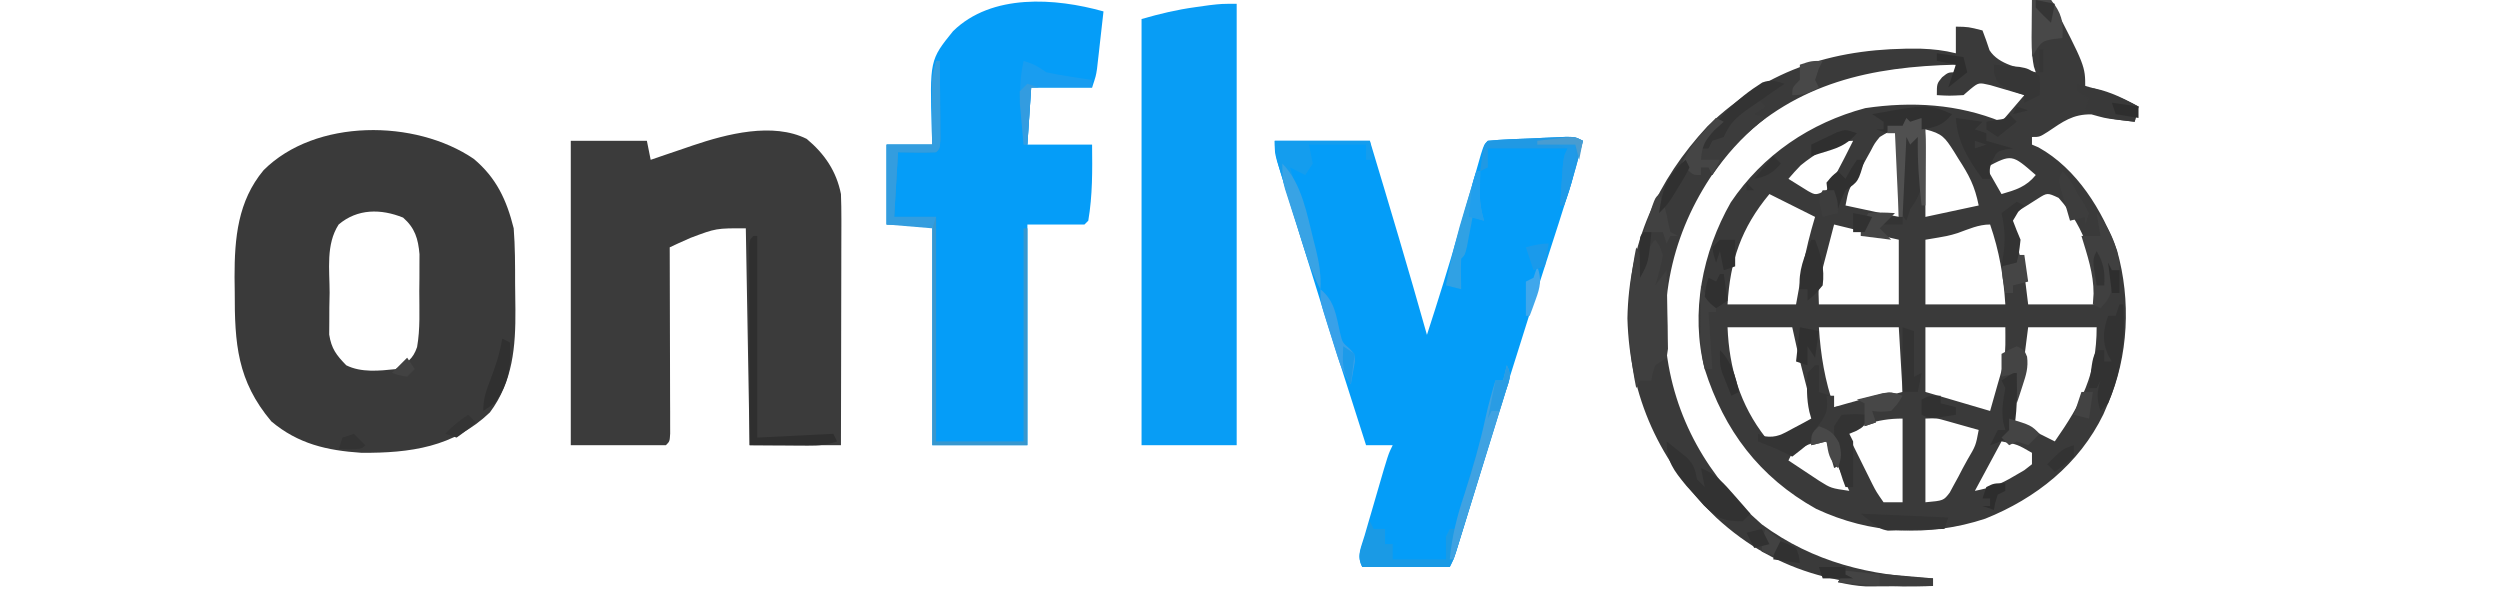 <?xml version="1.0" encoding="UTF-8"?>
<svg version="1.1" xmlns="http://www.w3.org/2000/svg" width="657" height="157">
<path d="M0 0 C1.65 0 3.3 0 5 0 C14 17.336 14 17.336 14 23 C14.825 23.082 15.65 23.165 16.5 23.25 C20.768 24.164 24.192 25.922 28 28 C27.67 29.32 27.34 30.64 27 32 C25.824 31.856 24.649 31.711 23.438 31.562 C22.701 31.48 21.965 31.398 21.207 31.312 C19 31 19 31 15.625 30.062 C10.728 29.978 8.124 31.971 4.137 34.652 C2 36 2 36 0 36 C0 36.66 0 37.32 0 38 C0.559 38.237 1.119 38.474 1.695 38.719 C11.856 44.367 18.476 55.273 22.375 65.875 C26.049 78.935 25.386 93.557 20 106 C19.599 106.94 19.198 107.879 18.785 108.848 C12.413 121.979 1.084 130.957 -12.273 136.312 C-27.15 141.214 -42.52 140.388 -56.738 133.715 C-71.648 125.391 -80.892 113.106 -86 97 C-89.845 82.154 -86.585 66.244 -79.145 53.18 C-70.728 40.7 -58.289 32.274 -43.801 28.414 C-31.58 26.607 -19.461 27.315 -8 32 C-6.02 29.69 -4.04 27.38 -2 25 C-3.91 24.414 -5.828 23.857 -7.75 23.312 C-8.817 22.999 -9.885 22.686 -10.984 22.363 C-14.002 21.672 -14.002 21.672 -16.156 23.406 C-16.765 23.932 -17.373 24.458 -18 25 C-21.75 25.188 -21.75 25.188 -25 25 C-25 22 -25 22 -23.625 20.312 C-22 19 -22 19 -20 19 C-20 18.34 -20 17.68 -20 17 C-42.107 17.512 -61.703 21.655 -78 38 C-90.986 53.151 -97.559 70.814 -96.211 90.95 C-94.28 109.674 -85.086 125.572 -70.961 137.828 C-57.372 147.796 -42.648 151.286 -26 152 C-26 152.66 -26 153.32 -26 154 C-47.787 154.796 -66.398 151.327 -83 136 C-97.845 121.513 -105.728 104.436 -106.312 83.688 C-105.958 64.001 -98.562 47.485 -85.246 33.156 C-69.165 17.719 -50.947 12.436 -29.152 12.797 C-26.008 12.901 -23.064 13.236 -20 14 C-20 11.69 -20 9.38 -20 7 C-16.688 7.062 -16.688 7.062 -13 8 C-12.349 9.724 -11.706 11.453 -11.152 13.211 C-8.661 17.079 -3.229 17.844 1 19 C0.754 18.25 0.754 18.25 0.504 17.484 C-0.188 14.074 -0.105 10.713 -0.062 7.25 C-0.058 6.553 -0.053 5.855 -0.049 5.137 C-0.037 3.424 -0.019 1.712 0 0 Z M-28 34 C-28 41.59 -28 49.18 -28 57 C-21.07 55.515 -21.07 55.515 -14 54 C-15.033 48.833 -16.529 46.044 -19.312 41.75 C-19.704 41.113 -20.095 40.476 -20.498 39.82 C-22.883 36.102 -23.549 35.113 -28 34 Z M-40 36 C-41.339 37.653 -41.339 37.653 -42.359 39.625 C-42.753 40.331 -43.146 41.038 -43.551 41.766 C-43.947 42.503 -44.342 43.24 -44.75 44 C-45.161 44.737 -45.572 45.475 -45.996 46.234 C-48.219 49.911 -48.219 49.911 -49 54 C-44.38 54.99 -39.76 55.98 -35 57 C-35 49.41 -35 41.82 -35 34 C-36.943 34 -38.365 35.038 -40 36 Z M-15 37 C-14 39 -14 39 -14 39 Z M-60.77 43.445 C-61.897 44.582 -62.958 45.784 -64 47 C-62.907 47.681 -61.814 48.361 -60.688 49.062 C-60.073 49.445 -59.458 49.828 -58.824 50.223 C-56.829 51.311 -56.829 51.311 -54 50 C-52.346 47.521 -52.346 47.521 -50.875 44.562 C-50.357 43.574 -49.839 42.585 -49.305 41.566 C-48.532 40.047 -47.763 38.525 -47 37 C-51.736 37 -57.179 40.513 -60.77 43.445 Z M-12 44 C-10.68 46.31 -9.36 48.62 -8 51 C-4.225 49.909 -1.53 49.092 1 46 C-5.306 40.476 -5.306 40.476 -12 44 Z M-69 51 C-76.382 59.892 -79.334 68.507 -80 80 C-74.06 80 -68.12 80 -62 80 C-61.099 75.05 -61.099 75.05 -60.206 70.099 C-59.381 65.639 -58.312 61.342 -57 57 C-60.96 55.02 -64.92 53.04 -69 51 Z M1.52 52.215 C0.18 53.068 0.18 53.068 -1.188 53.938 C-2.089 54.503 -2.99 55.069 -3.918 55.652 C-4.949 56.319 -4.949 56.319 -6 57 C-5.723 57.99 -5.446 58.98 -5.16 60 C-4.794 61.333 -4.428 62.667 -4.062 64 C-3.88 64.648 -3.698 65.297 -3.51 65.965 C-3.333 66.616 -3.155 67.267 -2.973 67.938 C-2.81 68.524 -2.648 69.111 -2.481 69.715 C-1.768 73.104 -1.43 76.563 -1 80 C4.94 80 10.88 80 17 80 C17 69.611 14.047 59.911 7 52 C4.037 50.623 4.037 50.623 1.52 52.215 Z M-52 59 C-52.674 61.561 -53.339 64.123 -54 66.688 C-54.191 67.409 -54.382 68.13 -54.578 68.873 C-54.759 69.579 -54.939 70.285 -55.125 71.012 C-55.376 71.978 -55.376 71.978 -55.633 72.964 C-56.148 75.475 -56.148 75.475 -56 80 C-49.07 80 -42.14 80 -35 80 C-35 74.39 -35 68.78 -35 63 C-37.062 62.526 -39.125 62.051 -41.25 61.562 C-44.841 60.737 -48.429 59.91 -52 59 Z M-19.516 61.246 C-22 62 -22 62 -28 63 C-28 68.61 -28 74.22 -28 80 C-21.07 80 -14.14 80 -7 80 C-7.477 72.561 -8.57 66.046 -11 59 C-14.048 59 -16.665 60.229 -19.516 61.246 Z M-80 86 C-79.576 96.748 -76.715 106.433 -70 115 C-69.34 115.33 -68.68 115.66 -68 116 C-65.289 114.777 -65.289 114.777 -62.375 113.062 C-61.372 112.497 -60.369 111.931 -59.336 111.348 C-58.565 110.903 -57.794 110.458 -57 110 C-57.266 109.022 -57.531 108.043 -57.805 107.035 C-59.69 100.051 -61.509 93.081 -63 86 C-68.61 86 -74.22 86 -80 86 Z M-56 86 C-55.523 93.439 -54.43 99.954 -52 107 C-47.807 106.352 -43.735 105.488 -39.625 104.438 C-37.769 103.963 -35.913 103.489 -34 103 C-34.33 97.39 -34.66 91.78 -35 86 C-41.93 86 -48.86 86 -56 86 Z M-28 86 C-28 91.61 -28 97.22 -28 103 C-22.39 104.65 -16.78 106.3 -11 108 C-10.34 105.669 -9.68 103.339 -9 100.938 C-8.791 100.218 -8.582 99.499 -8.367 98.758 C-8.205 98.166 -8.042 97.574 -7.875 96.965 C-7.707 96.373 -7.54 95.781 -7.367 95.172 C-6.857 92.155 -7 89.06 -7 86 C-13.93 86 -20.86 86 -28 86 Z M-1 86 C-1.402 89.156 -1.402 89.156 -1.812 92.375 C-2.68 98.513 -4.042 104.126 -6 110 C-2.04 111.98 1.92 113.96 6 116 C13.004 105.971 17 98.357 17 86 C11.06 86 5.12 86 -1 86 Z M-28 110 C-28 117.26 -28 124.52 -28 132 C-23.227 131.564 -23.227 131.564 -21.606 129.449 C-21.255 128.797 -20.904 128.145 -20.543 127.473 C-19.958 126.408 -19.958 126.408 -19.361 125.322 C-18.974 124.577 -18.587 123.831 -18.188 123.062 C-17.781 122.321 -17.374 121.579 -16.955 120.814 C-14.766 117.107 -14.766 117.107 -14 113 C-15.769 112.495 -17.541 111.996 -19.312 111.5 C-20.299 111.222 -21.285 110.943 -22.301 110.656 C-25.023 109.882 -25.023 109.882 -28 110 Z M-43.75 111.5 C-45.227 111.918 -45.227 111.918 -46.734 112.344 C-47.856 112.669 -47.856 112.669 -49 113 C-47.711 115.605 -46.419 118.209 -45.125 120.812 C-44.76 121.55 -44.395 122.288 -44.02 123.049 C-43.665 123.761 -43.311 124.473 -42.945 125.207 C-42.621 125.862 -42.296 126.516 -41.961 127.191 C-40.907 129.247 -40.907 129.247 -39 132 C-37.35 132 -35.7 132 -34 132 C-34 124.74 -34 117.48 -34 110 C-37.708 110 -40.228 110.494 -43.75 111.5 Z M-63 119 C-63.33 119.66 -63.66 120.32 -64 121 C-62.277 122.156 -60.547 123.299 -58.812 124.438 C-57.85 125.076 -56.887 125.714 -55.895 126.371 C-52.802 128.308 -52.802 128.308 -48 129 C-49.98 124.71 -51.96 120.42 -54 116 C-57.731 116 -59.781 117.18 -63 119 Z M-8 116 C-10.31 120.29 -12.62 124.58 -15 129 C-10.629 128.126 -8.39 127.33 -4.688 125.125 C-3.804 124.612 -2.921 124.099 -2.012 123.57 C-1.348 123.052 -0.684 122.534 0 122 C0 121.01 0 120.02 0 119 C-3.804 116.799 -3.804 116.799 -8 116 Z " fill="#3A3A3A" transform="translate(534,0)"/>
<path d="M0 0 C-2.468 9.786 -5.628 19.352 -8.725 28.952 C-15.668 50.483 -22.378 72.08 -28.983 93.717 C-29.312 94.792 -29.641 95.868 -29.98 96.977 C-30.599 98.999 -31.215 101.022 -31.83 103.046 C-32.103 103.937 -32.375 104.827 -32.656 105.745 C-32.893 106.523 -33.129 107.301 -33.373 108.102 C-34 110 -34 110 -35 112 C-42.59 112 -50.18 112 -58 112 C-59.523 108.954 -58.319 106.974 -57.383 103.75 C-57.023 102.502 -56.664 101.254 -56.293 99.969 C-56.101 99.318 -55.91 98.667 -55.712 97.996 C-55.128 96.01 -54.553 94.021 -53.98 92.031 C-51.163 82.327 -51.163 82.327 -50 80 C-52.31 80 -54.62 80 -57 80 C-62.246 63.718 -67.401 47.41 -72.439 31.062 C-73.523 27.549 -74.613 24.038 -75.703 20.527 C-76.396 18.281 -77.089 16.035 -77.781 13.789 C-78.106 12.746 -78.431 11.702 -78.766 10.627 C-79.06 9.667 -79.355 8.707 -79.658 7.717 C-79.918 6.876 -80.178 6.034 -80.446 5.167 C-81 3 -81 3 -81 0 C-72.75 0 -64.5 0 -56 0 C-50.879 16.967 -45.802 33.939 -41 51 C-38.075 41.996 -35.259 32.967 -32.633 23.871 C-32.431 23.172 -32.229 22.472 -32.021 21.751 C-31.003 18.219 -29.991 14.685 -28.985 11.15 C-28.608 9.837 -28.232 8.524 -27.855 7.211 C-27.522 6.038 -27.188 4.866 -26.844 3.658 C-26 1 -26 1 -25 0 C-21.201 -0.383 -17.377 -0.47 -13.562 -0.625 C-12.487 -0.677 -11.411 -0.728 -10.303 -0.781 C-9.276 -0.825 -8.249 -0.869 -7.191 -0.914 C-6.245 -0.955 -5.298 -0.996 -4.323 -1.038 C-2 -1 -2 -1 0 0 Z " fill="#049DF8" transform="translate(416,37)"/>
<path d="M0 0 C4.672 3.893 7.819 8.485 9 14.5 C9.087 16.669 9.118 18.841 9.114 21.013 C9.114 21.657 9.114 22.301 9.114 22.965 C9.113 25.086 9.106 27.207 9.098 29.328 C9.096 30.802 9.094 32.276 9.093 33.75 C9.09 37.623 9.08 41.497 9.069 45.37 C9.058 49.325 9.054 53.279 9.049 57.234 C9.038 64.99 9.021 72.745 9 80.5 C1.08 80.5 -6.84 80.5 -15 80.5 C-15.33 61.69 -15.66 42.88 -16 23.5 C-23.808 23.482 -23.808 23.482 -30.5 26 C-32.062 26.696 -32.062 26.696 -33.656 27.406 C-34.43 27.767 -35.203 28.128 -36 28.5 C-35.998 29.137 -35.996 29.773 -35.993 30.429 C-35.971 37.031 -35.956 43.633 -35.945 50.235 C-35.94 52.701 -35.933 55.168 -35.925 57.635 C-35.912 61.172 -35.907 64.709 -35.902 68.246 C-35.897 69.356 -35.892 70.467 -35.887 71.611 C-35.887 73.142 -35.887 73.142 -35.886 74.705 C-35.884 75.609 -35.882 76.512 -35.88 77.444 C-36 79.5 -36 79.5 -37 80.5 C-45.25 80.5 -53.5 80.5 -62 80.5 C-62 54.1 -62 27.7 -62 0.5 C-55.4 0.5 -48.8 0.5 -42 0.5 C-41.67 2.15 -41.34 3.8 -41 5.5 C-39.77 5.078 -38.54 4.657 -37.273 4.223 C-35.641 3.669 -34.008 3.116 -32.375 2.562 C-31.567 2.285 -30.759 2.007 -29.926 1.721 C-21.009 -1.288 -8.911 -4.446 0 0 Z " fill="#3B3B3B" transform="translate(212,36.5)"/>
<path d="M0 0 C5.948 4.982 8.648 10.819 10.5 18.25 C10.874 23.064 10.872 27.874 10.871 32.7 C10.875 34.981 10.911 37.259 10.949 39.539 C11.024 49.291 10.284 58.532 4.25 66.625 C-5.331 75.77 -16.63 77.321 -29.5 77.25 C-38.617 76.635 -46.123 74.914 -53.188 69 C-62.162 58.328 -62.848 48.577 -62.812 34.875 C-62.829 33.625 -62.845 32.374 -62.861 31.086 C-62.867 20.818 -62.012 11.107 -55.219 2.965 C-41.601 -10.622 -15.346 -10.459 0 0 Z M-35.5 17.25 C-38.907 22.519 -37.869 29.155 -37.875 35.188 C-37.899 36.463 -37.924 37.739 -37.949 39.053 C-37.953 40.282 -37.957 41.511 -37.961 42.777 C-37.969 43.899 -37.977 45.02 -37.986 46.176 C-37.395 49.916 -36.112 51.561 -33.5 54.25 C-29.56 56.22 -24.795 55.702 -20.5 55.25 C-17.56 53.604 -15.986 52.681 -14.893 49.465 C-14.037 44.646 -14.315 39.692 -14.312 34.812 C-14.294 33.114 -14.294 33.114 -14.275 31.381 C-14.273 30.287 -14.272 29.193 -14.27 28.066 C-14.265 27.071 -14.261 26.075 -14.257 25.049 C-14.611 20.966 -15.456 18.168 -18.562 15.438 C-24.381 13.085 -30.552 13.052 -35.5 17.25 Z " fill="#3A3A3A" transform="translate(124.5,41.75)"/>
<path d="M0 0 C-0.309 2.771 -0.622 5.542 -0.938 8.312 C-1.025 9.098 -1.112 9.884 -1.201 10.693 C-1.288 11.451 -1.375 12.208 -1.465 12.988 C-1.543 13.685 -1.622 14.381 -1.703 15.099 C-2 17 -2 17 -3 20 C-8.28 20 -13.56 20 -19 20 C-19.33 24.95 -19.66 29.9 -20 35 C-14.39 35 -8.78 35 -3 35 C-2.923 41.779 -2.864 48.31 -4 55 C-4.33 55.33 -4.66 55.66 -5 56 C-9.95 56 -14.9 56 -20 56 C-20 75.14 -20 94.28 -20 114 C-28.25 114 -36.5 114 -45 114 C-45 94.86 -45 75.72 -45 56 C-48.96 56 -52.92 56 -57 56 C-57 49.07 -57 42.14 -57 35 C-53.04 35 -49.08 35 -45 35 C-45.046 33.817 -45.093 32.633 -45.141 31.414 C-45.659 12.772 -45.659 12.772 -39.527 5.176 C-29.368 -4.744 -12.681 -3.56 0 0 Z " fill="#059DF8" transform="translate(290,3)"/>
<path d="M0 0 C0 38.28 0 76.56 0 116 C-8.25 116 -16.5 116 -25 116 C-25 79.04 -25 42.08 -25 4 C-20.081 2.595 -15.808 1.561 -10.812 0.875 C-9.623 0.707 -8.433 0.54 -7.207 0.367 C-4 0 -4 0 0 0 Z " fill="#089DF5" transform="translate(325,1)"/>
<path d="M0 0 C0.33 0 0.66 0 1 0 C1.029 3.812 1.047 7.625 1.062 11.438 C1.071 12.526 1.079 13.615 1.088 14.736 C1.091 15.771 1.094 16.805 1.098 17.871 C1.103 18.829 1.108 19.788 1.114 20.775 C1 23 1 23 0 24 C-3.336 24.143 -6.66 24.042 -10 24 C-10.33 29.61 -10.66 35.22 -11 41 C-7.37 41 -3.74 41 0 41 C0 60.47 0 79.94 0 100 C7.59 100 15.18 100 23 100 C23 81.52 23 63.04 23 44 C23.33 44 23.66 44 24 44 C24 62.81 24 81.62 24 101 C15.75 101 7.5 101 -1 101 C-1 81.86 -1 62.72 -1 43 C-4.96 43 -8.92 43 -13 43 C-13 36.07 -13 29.14 -13 22 C-9.04 22 -5.08 22 -1 22 C-1.012 20.747 -1.023 19.494 -1.035 18.203 C-1.045 16.552 -1.054 14.901 -1.062 13.25 C-1.071 12.425 -1.079 11.6 -1.088 10.75 C-1.091 9.951 -1.094 9.152 -1.098 8.328 C-1.103 7.595 -1.108 6.862 -1.114 6.106 C-0.998 3.954 -0.591 2.069 0 0 Z " fill="#3897CE" transform="translate(246,16)"/>
<path d="M0 0 C1.125 1.5 1.125 1.5 2 4 C1.576 6.777 0.811 9.296 0 12 C0.99 10.68 1.98 9.36 3 8 C3.087 11.792 3.14 15.583 3.188 19.375 C3.213 20.455 3.238 21.535 3.264 22.648 C3.278 24.195 3.278 24.195 3.293 25.773 C3.317 27.203 3.317 27.203 3.341 28.662 C3.228 29.433 3.116 30.205 3 31 C2.01 31.66 1.02 32.32 0 33 C-0.724 35.059 -0.724 35.059 -1 37 C-1.99 37 -2.98 37 -4 37 C-4.33 37.66 -4.66 38.32 -5 39 C-7.565 26.288 -7.565 14.712 -5 2 C-4.34 3.32 -3.68 4.64 -3 6 C-2.691 5.196 -2.381 4.391 -2.062 3.562 C-1 1 -1 1 0 0 Z " fill="#3F3F3F" transform="translate(435,63)"/>
<path d="M0 0 C1.366 2.731 0.646 3.802 -0.248 6.693 C-0.693 8.155 -0.693 8.155 -1.148 9.646 C-1.478 10.701 -1.808 11.757 -2.148 12.844 C-2.48 13.924 -2.812 15.004 -3.154 16.117 C-3.859 18.404 -4.567 20.691 -5.278 22.976 C-6.37 26.483 -7.451 29.993 -8.531 33.504 C-9.216 35.722 -9.9 37.939 -10.586 40.156 C-10.912 41.211 -11.238 42.267 -11.574 43.354 C-12.029 44.815 -12.029 44.815 -12.494 46.307 C-12.761 47.167 -13.028 48.027 -13.304 48.913 C-14 51 -14 51 -15 53 C-22.59 53 -30.18 53 -38 53 C-39.409 50.182 -38.509 48.827 -37.562 45.875 C-37.131 44.51 -37.131 44.51 -36.691 43.117 C-36.463 42.419 -36.235 41.72 -36 41 C-35.67 41.66 -35.34 42.32 -35 43 C-34.01 43 -33.02 43 -32 43 C-32 44.32 -32 45.64 -32 47 C-31.34 47 -30.68 47 -30 47 C-30 48.32 -30 49.64 -30 51 C-25.38 51 -20.76 51 -16 51 C-16 49.02 -16 47.04 -16 45 C-15.67 44.34 -15.34 43.68 -15 43 C-14.34 43 -13.68 43 -13 43 C-12.914 42.464 -12.827 41.928 -12.738 41.375 C-11.617 35.123 -9.847 29.166 -7.899 23.133 C-5.888 16.828 -4.364 10.477 -3 4 C-2.34 4 -1.68 4 -1 4 C-0.67 2.68 -0.34 1.36 0 0 Z " fill="#1A9AE5" transform="translate(396,96)"/>
<path d="M0 0 C0.33 0 0.66 0 1 0 C1 17.49 1 34.98 1 53 C7.6 52.67 14.2 52.34 21 52 C21.33 52.66 21.66 53.32 22 54 C19.117 54.961 17.323 55.117 14.332 55.098 C13.439 55.094 12.547 55.091 11.627 55.088 C10.234 55.075 10.234 55.075 8.812 55.062 C7.402 55.056 7.402 55.056 5.963 55.049 C3.642 55.037 1.321 55.021 -1 55 C-1.025 47.328 -1.043 39.656 -1.055 31.984 C-1.06 29.371 -1.067 26.759 -1.075 24.147 C-1.088 20.401 -1.093 16.656 -1.098 12.91 C-1.103 11.734 -1.108 10.558 -1.113 9.346 C-1.113 7.725 -1.113 7.725 -1.114 6.071 C-1.116 5.113 -1.118 4.156 -1.12 3.17 C-1 1 -1 1 0 0 Z " fill="#2F2F2F" transform="translate(198,62)"/>
<path d="M0 0 C0.66 0.66 1.32 1.32 2 2 C1.01 2.66 0.02 3.32 -1 4 C-0.01 4.33 0.98 4.66 2 5 C1.492 5.412 0.984 5.825 0.461 6.25 C-4.472 10.388 -8.361 14.693 -12 20 C-12.33 19.34 -12.66 18.68 -13 18 C-13.66 18 -14.32 18 -15 18 C-15 18.66 -15 19.32 -15 20 C-17 20 -17 20 -18.625 18.5 C-19.079 18.005 -19.532 17.51 -20 17 C-18.556 13.761 -16.742 11.38 -14.375 8.75 C-13.743 8.044 -13.112 7.337 -12.461 6.609 C-11.979 6.078 -11.497 5.547 -11 5 C-10.34 5.33 -9.68 5.66 -9 6 C-10.98 8.31 -12.96 10.62 -15 13 C-14.34 13 -13.68 13 -13 13 C-12.67 12.01 -12.34 11.02 -12 10 C-11.361 9.691 -10.721 9.381 -10.062 9.062 C-7.857 8.192 -7.857 8.192 -7.125 6.125 C-5.482 3.021 -2.946 1.793 0 0 Z " fill="#3C3C3C" transform="translate(462,26)"/>
<path d="M0 0 C8.25 0 16.5 0 25 0 C25.33 1.65 25.66 3.3 26 5 C25.34 5 24.68 5 24 5 C24 3.68 24 2.36 24 1 C19.05 1 14.1 1 9 1 C9.33 2.65 9.66 4.3 10 6 C9.01 7.485 9.01 7.485 8 9 C6.68 8.34 5.36 7.68 4 7 C4.193 7.641 4.387 8.281 4.586 8.941 C6.094 13.951 7.563 18.969 9 24 C9.26 24.817 9.521 25.635 9.789 26.477 C10.065 27.351 10.341 28.225 10.625 29.125 C10.885 29.932 11.146 30.739 11.414 31.57 C12.032 34.132 12.103 36.375 12 39 C10.021 35.408 8.83 31.614 7.617 27.715 C7.398 27.017 7.179 26.32 6.953 25.601 C6.493 24.132 6.034 22.662 5.577 21.191 C4.876 18.94 4.167 16.692 3.457 14.443 C3.01 13.013 2.563 11.583 2.117 10.152 C1.905 9.48 1.692 8.808 1.473 8.116 C0.6 5.288 0 2.98 0 0 Z " fill="#149DEE" transform="translate(335,37)"/>
<path d="M0 0 C0.33 0 0.66 0 1 0 C1.029 3.812 1.047 7.625 1.062 11.438 C1.071 12.526 1.079 13.615 1.088 14.736 C1.091 15.771 1.094 16.805 1.098 17.871 C1.103 18.829 1.108 19.788 1.114 20.775 C1 23 1 23 0 24 C-3.336 24.143 -6.66 24.042 -10 24 C-10.33 29.61 -10.66 35.22 -11 41 C-7.37 41 -3.74 41 0 41 C-0.33 41.99 -0.66 42.98 -1 44 C-4.96 43.67 -8.92 43.34 -13 43 C-13 36.07 -13 29.14 -13 22 C-9.04 22 -5.08 22 -1 22 C-1.012 20.747 -1.023 19.494 -1.035 18.203 C-1.045 16.552 -1.054 14.901 -1.062 13.25 C-1.071 12.425 -1.079 11.6 -1.088 10.75 C-1.091 9.951 -1.094 9.152 -1.098 8.328 C-1.103 7.595 -1.108 6.862 -1.114 6.106 C-0.998 3.954 -0.591 2.069 0 0 Z " fill="#339DDF" transform="translate(246,16)"/>
<path d="M0 0 C0.33 0 0.66 0 1 0 C1 2.31 1 4.62 1 7 C1.99 7.33 2.98 7.66 4 8 C4.42 12.286 4.589 14.276 1.812 17.688 C-3.812 22.312 -3.812 22.312 -6 24 C-6.557 23.711 -7.114 23.422 -7.688 23.125 C-10.085 21.959 -12.516 20.966 -15 20 C-15 19.34 -15 18.68 -15 18 C-14.448 18.215 -13.897 18.431 -13.328 18.652 C-10.127 19.13 -8.568 18.083 -5.75 16.562 C-4.858 16.089 -3.966 15.616 -3.047 15.129 C-2.034 14.57 -2.034 14.57 -1 14 C-1.161 13.425 -1.322 12.85 -1.488 12.258 C-2.285 8.742 -2.175 5.607 -2 2 C-1.34 1.34 -0.68 0.68 0 0 Z " fill="#343434" transform="translate(477,96)"/>
<path d="M0 0 C1.155 0.905 2.299 1.824 3.438 2.75 C4.076 3.26 4.714 3.771 5.371 4.297 C7.218 6.227 7.463 7.437 8 10 C8.66 10.66 9.32 11.32 10 12 C9.67 10.35 9.34 8.7 9 7 C12.884 8.55 15.03 11.005 17.75 14.125 C18.549 15.035 19.348 15.945 20.172 16.883 C20.775 17.581 21.378 18.28 22 19 C21.34 19.66 20.68 20.32 20 21 C15.006 21 13.284 20.257 9.746 16.793 C8.984 15.933 8.222 15.073 7.438 14.188 C6.673 13.335 5.909 12.483 5.121 11.605 C1.833 7.566 0 5.306 0 0 Z " fill="#323232" transform="translate(438,116)"/>
<path d="M0 0 C-1.188 2 -1.188 2 -3 4 C-5.688 4.25 -5.688 4.25 -8 4 C-7.67 4.99 -7.34 5.98 -7 7 C-7.99 7.33 -8.98 7.66 -10 8 C-10 7.34 -10 6.68 -10 6 C-11.98 6 -13.96 6 -16 6 C-16.762 10.316 -17.161 13.744 -16 18 C-16.66 18.33 -17.32 18.66 -18 19 C-18.66 16.69 -19.32 14.38 -20 12 C-21.32 12.33 -22.64 12.66 -24 13 C-24 10 -24 10 -22 7.625 C-19.782 4.714 -19.594 3.551 -20 0 C-19.34 0 -18.68 0 -18 0 C-18 0.99 -18 1.98 -18 3 C-16.428 2.549 -16.428 2.549 -14.824 2.09 C-13.445 1.705 -12.067 1.321 -10.688 0.938 C-9.652 0.639 -9.652 0.639 -8.596 0.334 C-3.34 -1.113 -3.34 -1.113 0 0 Z " fill="#3A3A3A" transform="translate(500,104)"/>
<path d="M0 0 C0.33 0 0.66 0 1 0 C1.549 9.315 0.595 17.328 -3 26 C-3.66 26.66 -4.32 27.32 -5 28 C-5.981 24.947 -5.981 23.053 -5 20 C-5.33 20.66 -5.66 21.32 -6 22 C-6.66 22 -7.32 22 -8 22 C-7.125 14.25 -7.125 14.25 -6 12 C-5.34 12 -4.68 12 -4 12 C-4 12.99 -4 13.98 -4 15 C-3.34 15 -2.68 15 -2 15 C-2.33 14.443 -2.66 13.886 -3 13.312 C-4.621 9.565 -4.273 6.82 -3 3 C-2.34 3 -1.68 3 -1 3 C-0.67 2.01 -0.34 1.02 0 0 Z " fill="#323232" transform="translate(557,80)"/>
<path d="M0 0 C3.509 3.843 6 9.747 6 15 C5.34 15 4.68 15 4 15 C4.062 15.908 4.124 16.815 4.188 17.75 C3.983 21.29 3.354 22.449 1 25 C0.34 24.67 -0.32 24.34 -1 24 C-0.938 23.072 -0.876 22.144 -0.812 21.188 C-0.78 15.916 -2.481 11 -4 6 C-2.35 6 -0.7 6 1 6 C0.67 4.02 0.34 2.04 0 0 Z " fill="#404040" transform="translate(551,56)"/>
<path d="M0 0 C0.99 0 1.98 0 3 0 C4.462 2.925 4.209 5.557 4.25 8.812 C4.276 10.036 4.302 11.259 4.328 12.52 C3.977 16.244 3.095 17.968 1 21 C0.67 21.99 0.34 22.98 0 24 C-1.617 22.383 -1.13 20.609 -1.133 18.379 C-1.134 17.444 -1.135 16.508 -1.137 15.545 C-1.133 14.561 -1.129 13.577 -1.125 12.562 C-1.129 11.582 -1.133 10.602 -1.137 9.592 C-1.135 8.655 -1.134 7.719 -1.133 6.754 C-1.132 5.891 -1.131 5.028 -1.129 4.139 C-1 2 -1 2 0 0 Z M-6 23 C-4.35 23 -2.7 23 -1 23 C-1 23.66 -1 24.32 -1 25 C-2.98 25 -4.96 25 -7 25 C-6.67 24.34 -6.34 23.68 -6 23 Z " fill="#343434" transform="translate(501,34)"/>
<path d="M0 0 C-3.075 11.522 -3.075 11.522 -5 17 C-5.33 17 -5.66 17 -6 17 C-5.859 14.875 -5.712 12.75 -5.562 10.625 C-5.481 9.442 -5.4 8.258 -5.316 7.039 C-5 4 -5 4 -4 2 C-10.93 2 -17.86 2 -25 2 C-25 3.65 -25 5.3 -25 7 C-25.99 7.495 -25.99 7.495 -27 8 C-26.125 1.125 -26.125 1.125 -25 0 C-21.201 -0.383 -17.377 -0.47 -13.562 -0.625 C-12.487 -0.677 -11.411 -0.728 -10.303 -0.781 C-9.276 -0.825 -8.249 -0.869 -7.191 -0.914 C-6.245 -0.955 -5.298 -0.996 -4.323 -1.038 C-2 -1 -2 -1 0 0 Z " fill="#2099E4" transform="translate(416,37)"/>
<path d="M0 0 C1.37 2.739 0.636 3.826 -0.263 6.725 C-0.714 8.196 -0.714 8.196 -1.174 9.697 C-1.507 10.759 -1.84 11.82 -2.184 12.914 C-2.518 13.999 -2.852 15.084 -3.197 16.201 C-4.27 19.678 -5.354 23.151 -6.438 26.625 C-7.165 28.976 -7.893 31.328 -8.619 33.68 C-10.405 39.456 -12.199 45.229 -14 51 C-14.33 51 -14.66 51 -15 51 C-14.432 44.921 -13.073 39.584 -11.125 33.812 C-8.942 27.144 -7.071 20.553 -5.59 13.691 C-4.87 10.409 -3.972 7.216 -3 4 C-2.34 4 -1.68 4 -1 4 C-0.67 2.68 -0.34 1.36 0 0 Z " fill="#3FA2E2" transform="translate(396,96)"/>
<path d="M0 0 C2.31 0.33 4.62 0.66 7 1 C6.34 1.66 5.68 2.32 5 3 C5.99 3.33 6.98 3.66 8 4 C8 4.66 8 5.32 8 6 C10.31 6.66 12.62 7.32 15 8 C14.072 8.124 14.072 8.124 13.125 8.25 C10.854 8.812 10.854 8.812 9.75 10.875 C8.834 13.096 8.834 13.096 9 16 C8.34 16 7.68 16 7 16 C3.396 11.162 0.323 6.137 0 0 Z M5 6 C5 6.66 5 7.32 5 8 C5.99 7.67 6.98 7.34 8 7 C7.01 6.67 6.02 6.34 5 6 Z " fill="#323232" transform="translate(514,31)"/>
<path d="M0 0 C5.614 1.564 10.868 3.164 16 6 C15.67 7.32 15.34 8.64 15 10 C10.286 9.521 6.334 9.032 2 7 C2.33 6.01 2.66 5.02 3 4 C2.01 3.34 1.02 2.68 0 2 C0 1.34 0 0.68 0 0 Z " fill="#393939" transform="translate(546,22)"/>
<path d="M0 0 C0.33 0 0.66 0 1 0 C1 1.98 1 3.96 1 6 C0.67 6 0.34 6 0 6 C0 4.02 0 2.04 0 0 Z M-12 4 C-10.562 4.115 -9.124 4.242 -7.688 4.375 C-6.487 4.479 -6.487 4.479 -5.262 4.586 C-3 5 -3 5 0 7 C0.188 9.625 0.188 9.625 0 12 C-1.98 12.99 -1.98 12.99 -4 14 C-4 13.34 -4 12.68 -4 12 C-5.134 11.608 -6.269 11.216 -7.438 10.812 C-11 9 -11 9 -11.938 6.312 C-11.958 5.549 -11.979 4.786 -12 4 Z " fill="#363636" transform="translate(536,13)"/>
<path d="M0 0 C1.65 0 3.3 0 5 0 C7.725 3.289 8.361 5.783 8 10 C7.237 10.082 6.474 10.165 5.688 10.25 C2.476 10.852 2.476 10.852 0 15 C0 10.05 0 5.1 0 0 Z " fill="#484848" transform="translate(534,0)"/>
<path d="M0 0 C1.938 0.312 1.938 0.312 4 1 C4.961 3.883 5.117 5.677 5.098 8.668 C5.094 9.561 5.091 10.453 5.088 11.373 C5.08 12.302 5.071 13.231 5.062 14.188 C5.058 15.128 5.053 16.068 5.049 17.037 C5.037 19.358 5.021 21.679 5 24 C4.67 24 4.34 24 4 24 C3.307 17.964 2.887 12.076 3 6 C2.34 6.66 1.68 7.32 1 8 C0.67 7.34 0.34 6.68 0 6 C-0.33 12.93 -0.66 19.86 -1 27 C-1.33 27 -1.66 27 -2 27 C-2.33 19.74 -2.66 12.48 -3 5 C-3.66 5 -4.32 5 -5 5 C-5 4.34 -5 3.68 -5 3 C-3.68 3 -2.36 3 -1 3 C-0.67 2.01 -0.34 1.02 0 0 Z " fill="#505050" transform="translate(501,30)"/>
<path d="M0 0 C3 1 3 1 6 3 C8.049 3.444 10.115 3.813 12.188 4.125 C13.274 4.293 14.361 4.46 15.48 4.633 C16.728 4.815 16.728 4.815 18 5 C18 5.66 18 6.32 18 7 C12.72 7 7.44 7 2 7 C1.67 11.95 1.34 16.9 1 22 C0.67 22 0.34 22 0 22 C-0.168 19.729 -0.334 17.458 -0.5 15.188 C-0.593 13.923 -0.686 12.658 -0.781 11.355 C-1.045 7.309 -0.854 3.95 0 0 Z " fill="#199DF0" transform="translate(269,16)"/>
<path d="M0 0 C3.625 -0.188 3.625 -0.188 7 0 C6 3 6 3 3.938 4.188 C3.298 4.456 2.659 4.724 2 5 C2.33 5.66 2.66 6.32 3 7 C3.043 9 3.041 11 3 13 C3 13.99 3 14.98 3 16 C3 16.99 3 17.98 3 19 C2.34 19 1.68 19 1 19 C-1.023 13.876 -2.114 8.52 -2 3 C-1.34 2.01 -0.68 1.02 0 0 Z " fill="#333333" transform="translate(484,109)"/>
<path d="M0 0 C0.33 0 0.66 0 1 0 C0.988 0.603 0.977 1.207 0.965 1.828 C0.956 2.627 0.947 3.427 0.938 4.25 C0.926 5.039 0.914 5.828 0.902 6.641 C0.996 8.907 1.368 10.829 2 13 C1.01 12.67 0.02 12.34 -1 12 C-1.133 12.71 -1.266 13.421 -1.402 14.152 C-1.667 15.531 -1.667 15.531 -1.938 16.938 C-2.112 17.854 -2.286 18.771 -2.465 19.715 C-3 22 -3 22 -4 23 C-4.071 24.352 -4.084 25.708 -4.062 27.062 C-4.042 28.362 -4.021 29.661 -4 31 C-5.32 30.67 -6.64 30.34 -8 30 C-6.73 22.967 -4.988 16.199 -2.875 9.375 C-2.598 8.466 -2.321 7.557 -2.035 6.621 C-1.361 4.413 -0.683 2.206 0 0 Z " fill="#30A1E4" transform="translate(388,45)"/>
<path d="M0 0 C7.59 0.33 15.18 0.66 23 1 C22.67 1.99 22.34 2.98 22 4 C19.27 4.108 16.544 4.187 13.812 4.25 C13.044 4.284 12.275 4.317 11.482 4.352 C10.732 4.364 9.981 4.377 9.207 4.391 C8.521 4.412 7.835 4.433 7.128 4.454 C5 4 5 4 0 0 Z " fill="#343434" transform="translate(489,135)"/>
<path d="M0 0 C-0.987 0.675 -1.975 1.351 -2.992 2.047 C-4.287 2.947 -5.581 3.849 -6.875 4.75 C-7.851 5.415 -7.851 5.415 -8.848 6.094 C-12.247 8.477 -14.333 10.105 -16 14 C-16.99 14.33 -17.98 14.66 -19 15 C-19.33 15.66 -19.66 16.32 -20 17 C-20.66 17 -21.32 17 -22 17 C-18.683 9.612 -12.615 3.951 -5.859 -0.32 C-3.528 -1.173 -2.339 -0.674 0 0 Z " fill="#333333" transform="translate(469,22)"/>
<path d="M0 0 C-2.395 2.899 -4.312 3.502 -8 4 C-8 3.01 -8 2.02 -8 1 C-8.99 1.33 -9.98 1.66 -11 2 C-11.33 1.67 -11.66 1.34 -12 1 C-12.33 1.66 -12.66 2.32 -13 3 C-14.32 3 -15.64 3 -17 3 C-17 3.66 -17 4.32 -17 5 C-17.99 4.67 -18.98 4.34 -20 4 C-19.34 4 -18.68 4 -18 4 C-18 3.34 -18 2.68 -18 2 C-18.99 1.34 -19.98 0.68 -21 0 C-6.219 -2.665 -6.219 -2.665 0 0 Z " fill="#303030" transform="translate(513,30)"/>
<path d="M0 0 C11.385 0.99 11.385 0.99 23 2 C23 2.66 23 3.32 23 4 C19.771 4.029 16.542 4.047 13.312 4.062 C11.944 4.075 11.944 4.075 10.549 4.088 C9.663 4.091 8.776 4.094 7.863 4.098 C7.052 4.103 6.24 4.108 5.404 4.114 C2.851 3.993 0.49 3.56 -2 3 C-1.34 2.01 -0.68 1.02 0 0 Z " fill="#3D3D3D" transform="translate(485,150)"/>
<path d="M0 0 C3.776 3.104 4.12 6.818 5.156 11.406 C5.792 14.04 5.792 14.04 7.613 15.582 C9 17 9 17 9.074 19.043 C8.716 21.029 8.358 23.014 8 25 C6.254 22.381 5.421 20.59 4.492 17.656 C4.228 16.822 3.964 15.988 3.691 15.129 C3.422 14.261 3.153 13.394 2.875 12.5 C2.598 11.632 2.321 10.765 2.035 9.871 C0 3.385 0 3.385 0 0 Z " fill="#38A1E9" transform="translate(347,76)"/>
<path d="M0 0 C5.109 5.109 6.513 13.477 8.25 20.312 C8.513 21.335 8.513 21.335 8.781 22.377 C9.662 25.987 10.201 29.283 10 33 C7.212 27.786 5.67 22.112 3.875 16.5 C3.502 15.359 3.13 14.218 2.746 13.043 C2.394 11.946 2.042 10.849 1.68 9.719 C1.196 8.217 1.196 8.217 0.703 6.686 C0 4 0 4 0 0 Z " fill="#38A3E5" transform="translate(337,43)"/>
<path d="M0 0 C2 1 2 1 2.715 2.734 C3.076 5.6 2.462 7.516 1.562 10.25 C1.275 11.142 0.988 12.034 0.691 12.953 C0.463 13.629 0.235 14.304 0 15 C-1.097 11.71 -0.8 10.287 0 7 C-1.32 7.33 -2.64 7.66 -4 8 C-4 6.02 -4 4.04 -4 2 C-2.125 0.938 -2.125 0.938 0 0 Z " fill="#444444" transform="translate(530,91)"/>
<path d="M0 0 C0.33 0 0.66 0 1 0 C2.578 4.142 3.579 7.562 3 12 C1 14.375 1 14.375 -1 16 C-1 15.01 -1 14.02 -1 13 C-1.66 13 -2.32 13 -3 13 C-3.462 8.073 -1.828 4.493 0 0 Z " fill="#313131" transform="translate(476,63)"/>
<path d="M0 0 C0.66 0.33 1.32 0.66 2 1 C0.793 2.083 0.793 2.083 -0.438 3.188 C-3.023 6.025 -3.68 7.272 -4 11 C-2.35 11 -0.7 11 1 11 C0.34 12.32 -0.32 13.64 -1 15 C-1.33 14.34 -1.66 13.68 -2 13 C-2.66 13 -3.32 13 -4 13 C-4 13.66 -4 14.32 -4 15 C-6 15 -6 15 -7.625 13.5 C-8.079 13.005 -8.533 12.51 -9 12 C-7.556 8.761 -5.742 6.38 -3.375 3.75 C-2.743 3.044 -2.112 2.337 -1.461 1.609 C-0.979 1.078 -0.497 0.547 0 0 Z " fill="#454545" transform="translate(451,31)"/>
<path d="M0 0 C0.66 1.32 1.32 2.64 2 4 C2.66 3.67 3.32 3.34 4 3 C4 4.32 4 5.64 4 7 C3.34 7 2.68 7 2 7 C2.33 11.95 2.66 16.9 3 22 C2.34 22 1.68 22 1 22 C-0.177 17.375 -0.114 12.921 -0.062 8.188 C-0.056 7.005 -0.056 7.005 -0.049 5.799 C-0.037 3.866 -0.019 1.933 0 0 Z " fill="#3F3F3F" transform="translate(447,75)"/>
<path d="M0 0 C1.32 0 2.64 0 4 0 C4.33 2.31 4.66 4.62 5 7 C3.68 7.33 2.36 7.66 1 8 C1 8.66 1 9.32 1 10 C0.34 10 -0.32 10 -1 10 C-2.25 3.375 -2.25 3.375 0 0 Z " fill="#454545" transform="translate(528,67)"/>
<path d="M0 0 C0.66 0.33 1.32 0.66 2 1 C1.464 1.557 0.927 2.114 0.375 2.688 C-0.079 3.451 -0.532 4.214 -1 5 C-0.379 6.684 0.293 8.35 1 10 C0.625 13.312 0.625 13.312 0 16 C-1.32 16.33 -2.64 16.66 -4 17 C-3.814 15.804 -3.629 14.607 -3.438 13.375 C-2.969 9.717 -3.185 6.621 -4 3 C-2.68 2.01 -1.36 1.02 0 0 Z " fill="#333333" transform="translate(530,53)"/>
<path d="M0 0 C0.66 0.33 1.32 0.66 2 1 C2.448 7.273 1.669 11.773 -2 17 C-2.99 17.66 -3.98 18.32 -5 19 C-5 15.693 -4.245 13.697 -3.062 10.625 C-1.703 7.088 -0.645 3.737 0 0 Z " fill="#303030" transform="translate(132,89)"/>
<path d="M0 0 C0.99 0.33 1.98 0.66 3 1 C3 4.96 3 8.92 3 13 C3.66 12.67 4.32 12.34 5 12 C4.67 13.65 4.34 15.3 4 17 C2.68 17 1.36 17 0 17 C0 11.39 0 5.78 0 0 Z " fill="#333333" transform="translate(500,86)"/>
<path d="M0 0 C0.11 5.403 0.19 10.698 -1 16 C-4 18 -4 18 -7 19 C-6.34 17.68 -5.68 16.36 -5 15 C-4.34 15 -3.68 15 -3 15 C-3.186 14.299 -3.371 13.598 -3.562 12.875 C-4.051 9.662 -3.565 7.178 -3 4 C-3.33 3.34 -3.66 2.68 -4 2 C-1 0 -1 0 0 0 Z " fill="#313131" transform="translate(530,98)"/>
<path d="M0 0 C0.66 0 1.32 0 2 0 C0.375 5.75 0.375 5.75 -3 8 C-4.205 10.552 -4.205 10.552 -5 13 C-7.727 8.909 -7.727 8.909 -8 6 C-6.562 4.25 -6.562 4.25 -5 3 C-4.34 3.66 -3.68 4.32 -3 5 C-2.546 4.175 -2.092 3.35 -1.625 2.5 C-1.089 1.675 -0.552 0.85 0 0 Z " fill="#303030" transform="translate(488,42)"/>
<path d="M0 0 C-1.188 2 -1.188 2 -3 4 C-5.688 4.25 -5.688 4.25 -8 4 C-7.67 4.99 -7.34 5.98 -7 7 C-7.99 7.33 -8.98 7.66 -10 8 C-10 6.02 -10 4.04 -10 2 C-10.66 1.67 -11.32 1.34 -12 1 C-10.565 0.636 -9.127 0.284 -7.688 -0.062 C-6.887 -0.26 -6.086 -0.457 -5.262 -0.66 C-3 -1 -3 -1 0 0 Z " fill="#474747" transform="translate(500,104)"/>
<path d="M0 0 C1.257 2.514 1.976 4.853 2.438 7.625 C2.623 8.409 2.809 9.193 3 10 C3.66 10.33 4.32 10.66 5 11 C4.34 11 3.68 11 3 11 C2.67 11.66 2.34 12.32 2 13 C1.67 12.01 1.34 11.02 1 10 C-0.65 10 -2.3 10 -4 10 C-3.524 8.52 -3.044 7.041 -2.562 5.562 C-2.296 4.739 -2.029 3.915 -1.754 3.066 C-1 1 -1 1 0 0 Z " fill="#414141" transform="translate(436,51)"/>
<path d="M0 0 C2.007 2.007 2.775 3.479 4 6 C4.835 7.268 4.835 7.268 5.688 8.562 C6.121 9.367 6.554 10.171 7 11 C6.67 11.99 6.34 12.98 6 14 C6 13.34 6 12.68 6 12 C4.68 12.33 3.36 12.66 2 13 C1.47 11.211 0.952 9.419 0.438 7.625 C0.147 6.627 -0.143 5.63 -0.441 4.602 C-1 2 -1 2 0 0 Z " fill="#3D3D3D" transform="translate(542,45)"/>
<path d="M0 0 C2.822 1.035 3.834 1.699 5.312 4.375 C6.028 7.106 5.966 8.392 5 11 C2.64 8.64 2.509 7.221 2 4 C0.68 4.33 -0.64 4.66 -2 5 C-2 2 -2 2 0 0 Z " fill="#484848" transform="translate(478,112)"/>
<path d="M0 0 C1.65 0 3.3 0 5 0 C5.379 5.93 4.106 10.472 2 16 C1.67 16 1.34 16 1 16 C1.141 13.875 1.288 11.75 1.438 9.625 C1.519 8.442 1.6 7.258 1.684 6.039 C2 3 2 3 3 1 C2.01 0.67 1.02 0.34 0 0 Z " fill="#1F9AE8" transform="translate(409,38)"/>
<path d="M0 0 C5.75 1.75 5.75 1.75 8 4 C7.01 4.99 6.02 5.98 5 7 C4.01 6.67 3.02 6.34 2 6 C1.01 6.495 1.01 6.495 0 7 C-0.66 6.34 -1.32 5.68 -2 5 C-1.34 4.34 -0.68 3.68 0 3 C0 2.01 0 1.02 0 0 Z " fill="#444444" transform="translate(528,110)"/>
<path d="M0 0 C1.65 0.33 3.3 0.66 5 1 C4.67 3.31 4.34 5.62 4 8 C3.34 7.01 2.68 6.02 2 5 C2 6.65 2 8.3 2 10 C1.01 9.67 0.02 9.34 -1 9 C-0.67 6.03 -0.34 3.06 0 0 Z " fill="#303030" transform="translate(473,86)"/>
<path d="M0 0 C-0.33 0.66 -0.66 1.32 -1 2 C-1.33 2.99 -1.66 3.98 -2 5 C-1.67 5.66 -1.34 6.32 -1 7 C-3.647 8.461 -4.894 9 -8 9 C-8 7 -8 7 -6 5 C-6 3.68 -6 2.36 -6 1 C-3 0 -3 0 0 0 Z " fill="#484848" transform="translate(479,16)"/>
<path d="M0 0 C0 0.66 0 1.32 0 2 C1.32 2.33 2.64 2.66 4 3 C4 3.66 4 4.32 4 5 C-2.75 6.125 -2.75 6.125 -5 5 C-5 3.68 -5 2.36 -5 1 C-3 0 -3 0 0 0 Z " fill="#313131" transform="translate(510,104)"/>
<path d="M0 0 C0.33 0.66 0.66 1.32 1 2 C-0.145 4.312 -0.145 4.312 -1.812 7 C-2.627 8.33 -2.627 8.33 -3.457 9.688 C-5 12 -5 12 -7 14 C-6.079 7.693 -5.002 4.081 0 0 Z " fill="#303030" transform="translate(443,42)"/>
<path d="M0 0 C-2.319 2.679 -4.318 3.662 -7.688 4.688 C-8.496 4.939 -9.304 5.19 -10.137 5.449 C-11.059 5.722 -11.059 5.722 -12 6 C-12 5.01 -12 4.02 -12 3 C-10.568 2.301 -9.129 1.616 -7.688 0.938 C-6.487 0.363 -6.487 0.363 -5.262 -0.223 C-3 -1 -3 -1 0 0 Z " fill="#2F2F2F" transform="translate(488,35)"/>
<path d="M0 0 C3.625 -0.188 3.625 -0.188 7 0 C5.68 1.32 4.36 2.64 3 4 C3.99 4.99 4.98 5.98 6 7 C3.36 6.67 0.72 6.34 -2 6 C-2 3 -2 3 0 0 Z " fill="#454545" transform="translate(491,56)"/>
<path d="M0 0 C0.33 0 0.66 0 1 0 C0.983 0.905 0.983 0.905 0.965 1.828 C0.956 2.627 0.947 3.427 0.938 4.25 C0.926 5.039 0.914 5.828 0.902 6.641 C0.996 8.907 1.368 10.829 2 13 C0.68 12.67 -0.64 12.34 -2 12 C-1.858 10.562 -1.711 9.125 -1.562 7.688 C-1.481 6.887 -1.4 6.086 -1.316 5.262 C-1 3 -1 3 0 0 Z " fill="#219FED" transform="translate(388,45)"/>
<path d="M0 0 C2.31 0.33 4.62 0.66 7 1 C7.33 2.32 7.66 3.64 8 5 C6.35 6.32 4.7 7.64 3 9 C3.66 7.02 4.32 5.04 5 3 C3.35 2.67 1.7 2.34 0 2 C0 1.34 0 0.68 0 0 Z " fill="#2E2E2E" transform="translate(509,14)"/>
<path d="M0 0 C2.438 0.75 2.438 0.75 5 2 C5.812 4.125 5.812 4.125 6 6 C3.69 5.67 1.38 5.34 -1 5 C-0.67 3.35 -0.34 1.7 0 0 Z " fill="#313131" transform="translate(467,142)"/>
<path d="M0 0 C0.33 0 0.66 0 1 0 C1.33 2.31 1.66 4.62 2 7 C1.01 7.66 0.02 8.32 -1 9 C-2.562 7.812 -2.562 7.812 -4 6 C-3.688 3.312 -3.688 3.312 -3 1 C-2.34 1.33 -1.68 1.66 -1 2 C-0.67 1.34 -0.34 0.68 0 0 Z " fill="#303030" transform="translate(452,72)"/>
<path d="M0 0 C1.333 0 2.667 0 4 0 C4 2.31 4 4.62 4 7 C3.01 7.33 2.02 7.66 1 8 C0.67 6.35 0.34 4.7 0 3 C-0.33 3.99 -0.66 4.98 -1 6 C-1.625 4.125 -1.625 4.125 -2 2 C-1.34 1.34 -0.68 0.68 0 0 Z " fill="#303030" transform="translate(452,63)"/>
<path d="M0 0 C2.97 0.33 5.94 0.66 9 1 C9 1.99 9 2.98 9 4 C5.37 3.67 1.74 3.34 -2 3 C-1.34 2.01 -0.68 1.02 0 0 Z " fill="#444444" transform="translate(485,150)"/>
<path d="M0 0 C1.409 2.818 0.509 4.173 -0.438 7.125 C-0.725 8.035 -1.012 8.945 -1.309 9.883 C-1.537 10.581 -1.765 11.28 -2 12 C-2.66 12 -3.32 12 -4 12 C-4.33 12.66 -4.66 13.32 -5 14 C-4.34 10.7 -3.68 7.4 -3 4 C-2.34 4 -1.68 4 -1 4 C-0.67 2.68 -0.34 1.36 0 0 Z " fill="#299CE4" transform="translate(396,96)"/>
<path d="M0 0 C0.99 0.33 1.98 0.66 3 1 C1.68 1.33 0.36 1.66 -1 2 C-0.67 1.34 -0.34 0.68 0 0 Z M-2 2 C-1.34 2.66 -0.68 3.32 0 4 C-1.65 5.32 -3.3 6.64 -5 8 C-5.99 7.34 -6.98 6.68 -8 6 C-8 5.34 -8 4.68 -8 4 C-6.793 3.783 -6.793 3.783 -5.562 3.562 C-3.079 3.259 -3.079 3.259 -2 2 Z " fill="#333333" transform="translate(530,28)"/>
<path d="M0 0 C0 0.99 0 1.98 0 3 C-2.5 5.188 -2.5 5.188 -5 7 C-5.66 6.34 -6.32 5.68 -7 5 C-3 1 -3 1 0 0 Z " fill="#333333" transform="translate(545,117)"/>
<path d="M0 0 C0.99 0 1.98 0 3 0 C2.67 2.31 2.34 4.62 2 7 C0.68 6.67 -0.64 6.34 -2 6 C-1.34 4.02 -0.68 2.04 0 0 Z " fill="#434343" transform="translate(547,103)"/>
<path d="M0 0 C1.188 3.429 0.802 5.378 -0.438 8.75 C-0.869 9.949 -0.869 9.949 -1.309 11.172 C-1.651 12.077 -1.651 12.077 -2 13 C-2.33 13 -2.66 13 -3 13 C-3 10.03 -3 7.06 -3 4 C-2.34 3.67 -1.68 3.34 -1 3 C-0.67 2.01 -0.34 1.02 0 0 Z " fill="#3FA7EC" transform="translate(404,70)"/>
<path d="M0 0 C0.66 0 1.32 0 2 0 C1.196 8.036 1.196 8.036 -1 12 C-1.027 10.188 -1.046 8.375 -1.062 6.562 C-1.074 5.553 -1.086 4.544 -1.098 3.504 C-1 1 -1 1 0 0 Z " fill="#303030" transform="translate(432,61)"/>
<path d="M0 0 C0.99 0 1.98 0 3 0 C4 3 4 3 4 6 C2.68 6.33 1.36 6.66 0 7 C-1.125 2.25 -1.125 2.25 0 0 Z " fill="#3D3D3D" transform="translate(479,50)"/>
<path d="M0 0 C0.99 0.33 1.98 0.66 3 1 C2.34 1 1.68 1 1 1 C0.67 5.95 0.34 10.9 0 16 C-0.33 16 -0.66 16 -1 16 C-1.221 13.71 -1.427 11.418 -1.625 9.125 C-1.741 7.849 -1.857 6.573 -1.977 5.258 C-1.988 3.645 -1.988 3.645 -2 2 C-1.34 1.34 -0.68 0.68 0 0 Z " fill="#339CE0" transform="translate(270,22)"/>
<path d="M0 0 C2.31 0 4.62 0 7 0 C7 0.66 7 1.32 7 2 C7.66 2.33 8.32 2.66 9 3 C6.36 3 3.72 3 1 3 C0.67 2.01 0.34 1.02 0 0 Z " fill="#2F2F2F" transform="translate(478,149)"/>
<path d="M0 0 C-0.33 1.98 -0.66 3.96 -1 6 C-1.99 6.33 -2.98 6.66 -4 7 C-4.66 5.02 -5.32 3.04 -6 1 C-3.924 0.447 -2.156 0 0 0 Z " fill="#1A9AEB" transform="translate(407,64)"/>
<path d="M0 0 C0 0.66 0 1.32 0 2 C-0.99 2.495 -0.99 2.495 -2 3 C-2.652 5.025 -2.652 5.025 -3 7 C-3.99 6.67 -4.98 6.34 -6 6 C-5.34 6 -4.68 6 -4 6 C-4 5.34 -4 4.68 -4 4 C-4.66 4 -5.32 4 -6 4 C-5.67 3.01 -5.34 2.02 -5 1 C-3 0 -3 0 0 0 Z " fill="#2D2D2D" transform="translate(527,127)"/>
<path d="M0 0 C3.08 3.08 4.069 6.811 5 11 C4.01 11.495 4.01 11.495 3 12 C2.492 10.753 1.994 9.503 1.5 8.25 C1.222 7.554 0.943 6.858 0.656 6.141 C0 4 0 4 0 0 Z " fill="#303030" transform="translate(452,92)"/>
<path d="M0 0 C2 1 2 1 2 1 Z M-1 1 C-0.34 1.66 0.32 2.32 1 3 C-1.174 5.5 -2.73 6.436 -6 7 C-4.35 5.02 -2.7 3.04 -1 1 Z M-8 8 C-7.34 8.66 -6.68 9.32 -6 10 C-6.66 10 -7.32 10 -8 10 C-8 9.34 -8 8.68 -8 8 Z " fill="#323232" transform="translate(467,40)"/>
<path d="M0 0 C0.66 0.66 1.32 1.32 2 2 C-0.312 4.062 -0.312 4.062 -3 6 C-3.99 5.67 -4.98 5.34 -6 5 C-4.067 2.975 -2.368 1.579 0 0 Z " fill="#343434" transform="translate(123,109)"/>
<path d="M0 0 C1.485 0.99 1.485 0.99 3 2 C2.67 4.64 2.34 7.28 2 10 C-0.429 6.356 -0.162 4.288 0 0 Z " fill="#1C9BEA" transform="translate(353,91)"/>
<path d="M0 0 C2.31 0.33 4.62 0.66 7 1 C7 1.99 7 2.98 7 4 C4.03 3.505 4.03 3.505 1 3 C0.67 2.01 0.34 1.02 0 0 Z " fill="#2E2E2E" transform="translate(555,27)"/>
<path d="M0 0 C1.858 3.135 2.201 5.375 2 9 C1.34 9 0.68 9 0 9 C-1.125 2.25 -1.125 2.25 0 0 Z " fill="#333333" transform="translate(551,66)"/>
<path d="M0 0 C2.475 0.495 2.475 0.495 5 1 C4.67 2.65 4.34 4.3 4 6 C2.624 4.71 1.292 3.373 0 2 C0 1.34 0 0.68 0 0 Z " fill="#353535" transform="translate(535,0)"/>
<path d="M0 0 C1.32 0.99 2.64 1.98 4 3 C3.34 4.32 2.68 5.64 2 7 C1.01 6.67 0.02 6.34 -1 6 C-1 3 -1 3 0 0 Z " fill="#424242" transform="translate(464,139)"/>
<path d="M0 0 C0.99 0.99 1.98 1.98 3 3 C2 4 2 4 -1.062 4.062 C-2.517 4.032 -2.517 4.032 -4 4 C-3.67 3.01 -3.34 2.02 -3 1 C-2.01 0.67 -1.02 0.34 0 0 Z " fill="#333333" transform="translate(93,114)"/>
<path d="M0 0 C-0.33 1.65 -0.66 3.3 -1 5 C-1.33 3.68 -1.66 2.36 -2 1 C-5.3 1 -8.6 1 -12 1 C-12 0.67 -12 0.34 -12 0 C-10.376 -0.195 -8.751 -0.381 -7.125 -0.562 C-6.22 -0.667 -5.315 -0.771 -4.383 -0.879 C-2 -1 -2 -1 0 0 Z " fill="#489CD1" transform="translate(416,37)"/>
<path d="M0 0 C0.66 1.32 1.32 2.64 2 4 C0.68 4.33 -0.64 4.66 -2 5 C-2.66 3.68 -3.32 2.36 -4 1 C-2.68 0.67 -1.36 0.34 0 0 Z " fill="#313131" transform="translate(463,139)"/>
<path d="M0 0 C0.66 0.99 1.32 1.98 2 3 C1.34 3.66 0.68 4.32 0 5 C-2.125 4.625 -2.125 4.625 -4 4 C-2.68 2.68 -1.36 1.36 0 0 Z " fill="#424242" transform="translate(107,94)"/>
<path d="M0 0 C0.33 0.66 0.66 1.32 1 2 C1.66 2 2.32 2 3 2 C3 3.98 3 5.96 3 8 C2.34 8 1.68 8 1 8 C0.67 5.36 0.34 2.72 0 0 Z " fill="#2E2E2E" transform="translate(554,69)"/>
<path d="M0 0 C2.475 0.495 2.475 0.495 5 1 C4.34 2.32 3.68 3.64 3 5 C2.01 5 1.02 5 0 5 C0 3.35 0 1.7 0 0 Z " fill="#313131" transform="translate(487,56)"/>
</svg>
